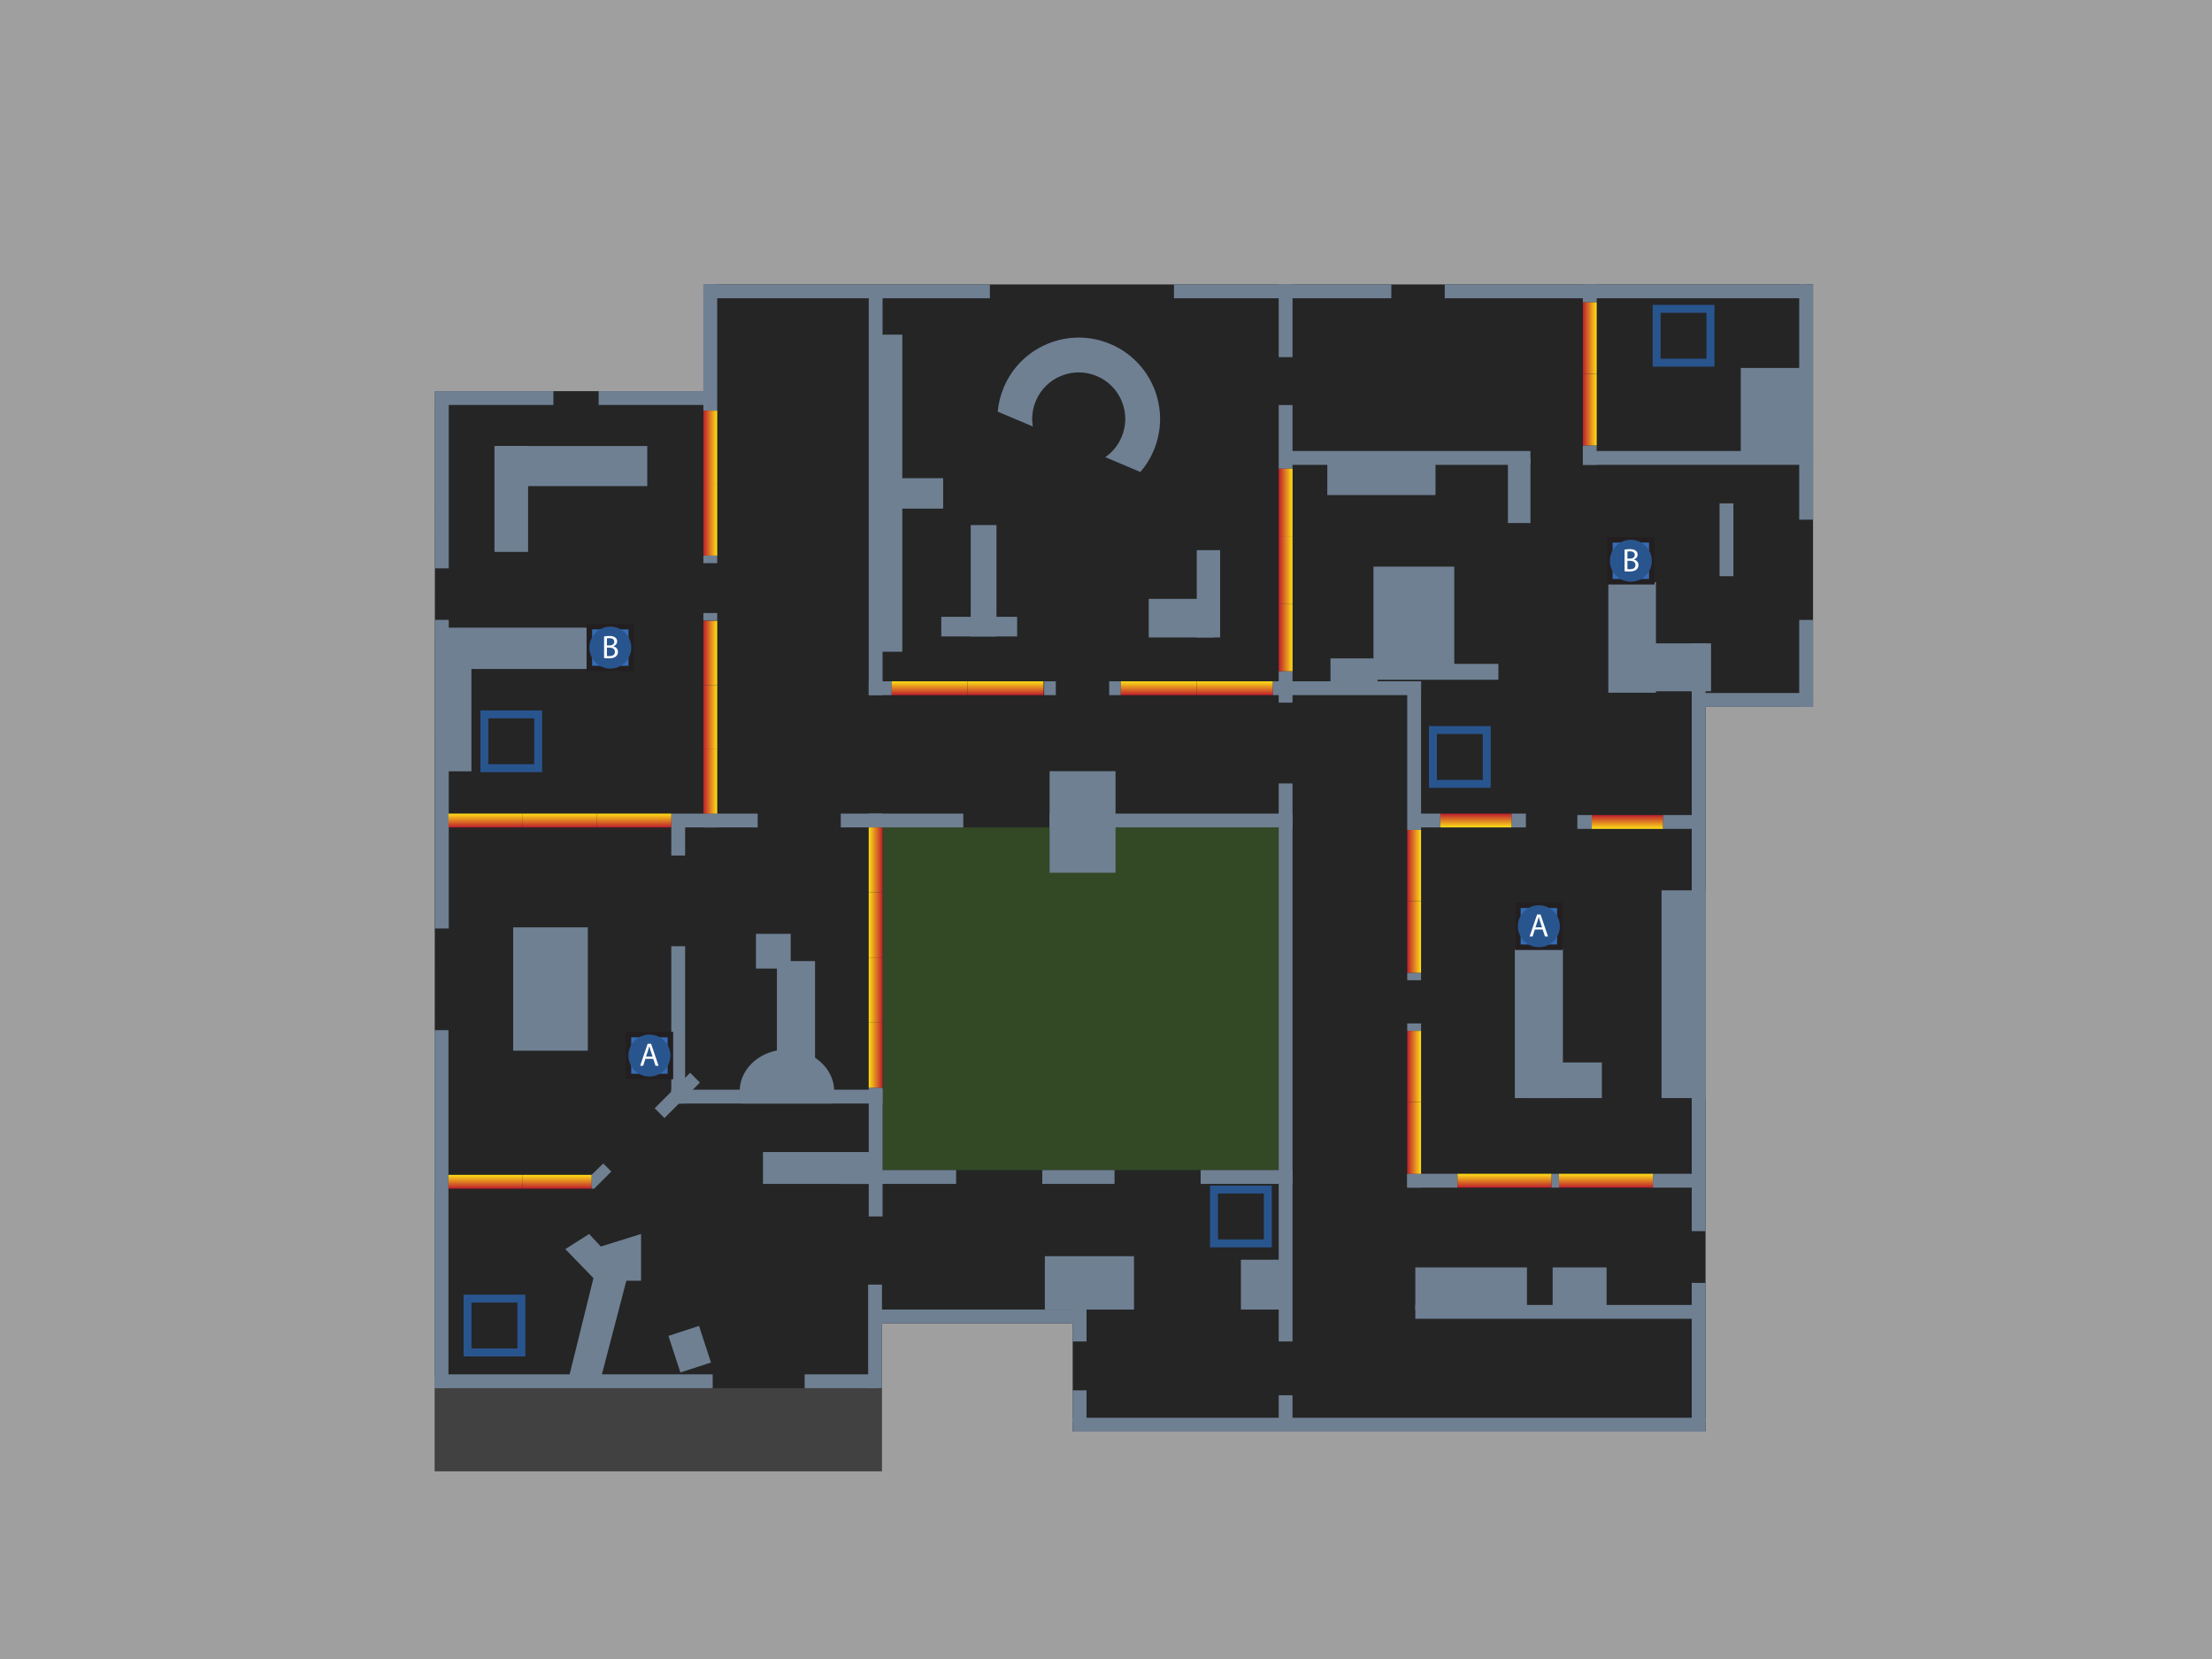 <?xml version="1.0" encoding="UTF-8"?><svg id="Layer_2" xmlns="http://www.w3.org/2000/svg" xmlns:xlink="http://www.w3.org/1999/xlink" viewBox="0 0 4000 3000"><defs><linearGradient id="linear-gradient" x1="6052.54" y1="-453.16" x2="6052.54" y2="-478.16" gradientTransform="translate(-3177.72 1206.42)" gradientUnits="userSpaceOnUse"><stop offset="0" stop-color="#be1e2d"/><stop offset="1" stop-color="#ffde17"/></linearGradient><linearGradient id="linear-gradient-2" x1="6464.51" y1="96.87" x2="6464.51" y2="71.87" gradientTransform="translate(-4139.72 1068.35)" xlink:href="#linear-gradient"/><linearGradient id="linear-gradient-3" x1="6342.55" y1="96.87" x2="6342.55" y2="71.87" gradientTransform="translate(-4017.76 946.4)" xlink:href="#linear-gradient"/><linearGradient id="linear-gradient-4" x1="6466.53" y1="236.41" x2="6466.53" y2="211.41" gradientTransform="translate(-4371.06 1020.61)" xlink:href="#linear-gradient"/><linearGradient id="linear-gradient-5" x1="7275.13" y1="1126.98" x2="7275.13" y2="1101.98" gradientTransform="translate(-4371.06 1020.61)" xlink:href="#linear-gradient"/><linearGradient id="linear-gradient-6" x1="7091.61" y1="1126.98" x2="7091.61" y2="1101.98" gradientTransform="translate(-4371.06 1020.61)" xlink:href="#linear-gradient"/><linearGradient id="linear-gradient-7" x1="5248.74" y1="1128.93" x2="5248.74" y2="1103.93" gradientTransform="translate(-4371.06 1020.61)" xlink:href="#linear-gradient"/><linearGradient id="linear-gradient-8" x1="5378.09" y1="1128.93" x2="5378.09" y2="1103.93" gradientTransform="translate(-4371.06 1020.61)" xlink:href="#linear-gradient"/><linearGradient id="linear-gradient-9" x1="5517.81" y1="475.63" x2="5517.81" y2="450.63" gradientTransform="translate(-4371.06 1020.61)" xlink:href="#linear-gradient"/><linearGradient id="linear-gradient-10" x1="5383.49" y1="475.63" x2="5383.49" y2="450.63" gradientTransform="translate(-4371.06 1020.61)" xlink:href="#linear-gradient"/><linearGradient id="linear-gradient-11" x1="5645.34" y1="314.12" x2="5645.34" y2="289.12" gradientTransform="translate(-4360.88 995.33)" xlink:href="#linear-gradient"/><linearGradient id="linear-gradient-12" x1="5761.52" y1="314.12" x2="5761.52" y2="289.12" gradientTransform="translate(-4477.06 1111.51)" xlink:href="#linear-gradient"/><linearGradient id="linear-gradient-13" x1="5529.16" y1="314.12" x2="5529.16" y2="289.12" gradientTransform="translate(-4244.7 879.15)" xlink:href="#linear-gradient"/><linearGradient id="linear-gradient-14" x1="5287.53" y1="314.12" x2="5287.53" y2="289.12" gradientTransform="translate(-4003.07 637.51)" xlink:href="#linear-gradient"/><linearGradient id="linear-gradient-15" x1="5156.51" y1="314.12" x2="5156.51" y2="289.12" gradientTransform="translate(-3872.05 506.49)" xlink:href="#linear-gradient"/><linearGradient id="linear-gradient-16" x1="5249.17" y1="475.63" x2="5249.17" y2="450.63" gradientTransform="translate(-4371.06 1020.61)" xlink:href="#linear-gradient"/><linearGradient id="linear-gradient-17" x1="5927.31" y1="898.77" x2="5927.31" y2="873.77" gradientTransform="translate(-3986.09 1021.79) scale(.94 1)" xlink:href="#linear-gradient"/><linearGradient id="linear-gradient-18" x1="6052.53" y1="898.77" x2="6052.53" y2="873.77" gradientTransform="translate(-4103.75 904.13) scale(.94 1)" xlink:href="#linear-gradient"/><linearGradient id="linear-gradient-19" x1="6177.75" y1="898.77" x2="6177.75" y2="873.77" gradientTransform="translate(-4221.41 786.46) scale(.94 1)" xlink:href="#linear-gradient"/><linearGradient id="linear-gradient-20" x1="6302.97" y1="898.77" x2="6302.97" y2="873.77" gradientTransform="translate(-4339.07 668.8) scale(.94 1)" xlink:href="#linear-gradient"/><linearGradient id="linear-gradient-21" x1="6987.67" y1="1095.7" x2="6987.67" y2="1070.7" gradientTransform="translate(-4430.44 974.56)" xlink:href="#linear-gradient"/><linearGradient id="linear-gradient-22" x1="6858.5" y1="1095.7" x2="6858.5" y2="1070.7" gradientTransform="translate(-4301.27 845.39)" xlink:href="#linear-gradient"/><linearGradient id="linear-gradient-23" x1="6624.19" y1="1095.7" x2="6624.19" y2="1070.7" gradientTransform="translate(-4066.96 611.08)" xlink:href="#linear-gradient"/><linearGradient id="linear-gradient-24" x1="6495.02" y1="1095.7" x2="6495.02" y2="1070.7" gradientTransform="translate(-3937.79 481.91)" xlink:href="#linear-gradient"/><linearGradient id="linear-gradient-25" x1="6448.03" y1="1064.36" x2="6448.03" y2="1039.36" gradientTransform="translate(-3779.12 431.88)" xlink:href="#linear-gradient"/><linearGradient id="linear-gradient-26" x1="6174.15" y1="1061.73" x2="6174.15" y2="1036.73" gradientTransform="translate(-3231.36 437.14)" xlink:href="#linear-gradient"/><linearGradient id="linear-gradient-27" x1="6189.48" y1="236.41" x2="6189.48" y2="211.41" gradientTransform="translate(-4371.06 1020.61)" xlink:href="#linear-gradient"/><linearGradient id="linear-gradient-28" x1="6052.18" y1="236.41" x2="6052.18" y2="211.41" gradientTransform="translate(-4371.06 1020.61)" xlink:href="#linear-gradient"/><linearGradient id="linear-gradient-29" x1="6603.83" y1="236.41" x2="6603.83" y2="211.41" gradientTransform="translate(-4371.06 1020.61)" xlink:href="#linear-gradient"/><linearGradient id="linear-gradient-30" x1="6220.46" y1="96.87" x2="6220.46" y2="71.87" gradientTransform="translate(-3895.67 824.31)" xlink:href="#linear-gradient"/><linearGradient id="linear-gradient-31" x1="5923.21" y1="-453.16" x2="5923.21" y2="-478.16" gradientTransform="translate(-3048.39 1077.09)" xlink:href="#linear-gradient"/></defs><g id="bg"><rect width="4000" height="3000" style="fill:#a09f9f;"/></g><g id="Coastline_Top"><g id="Coastline_Top_Bg"><rect x="785.95" y="2485.26" width="808.91" height="175.41" style="fill:#414141;"/><rect x="1583.45" y="1483.74" width="735.96" height="644.66" style="fill:#3e603f;"/><rect x="1728.99" y="1953.46" width="442.17" height="174.94" style="fill:#353a35;"/><polyline points="786.47 707.28 1271.95 707.28 1271.95 514.37 3278.55 514.37 3278.55 1278.2 3084.21 1278.2 3084.21 2588.76 1939.77 2588.76 1939.77 2393.13 1594.86 2393.13 1594.86 2510.26 785.95 2510.26" style="fill:#252525;"/><rect x="1595.95" y="1496.24" width="716.34" height="619.66" style="fill:#334926;"/></g><g id="Coastline_Top-2"><rect x="1939.77" y="2563.76" width="1144.43" height="25" style="fill:#6f8093;"/><rect x="1939.77" y="2514.2" width="25" height="57.65" style="fill:#6f8093;"/><rect x="1939.77" y="2368.13" width="25" height="57.65" style="fill:#6f8093;"/><rect x="2312.29" y="2523.07" width="25" height="57.65" style="fill:#6f8093;"/><rect x="2312.29" y="1416.72" width="25" height="1009.04" style="fill:#6f8093;"/><rect x="3059.21" y="2319.85" width="25" height="252" style="fill:#6f8093;"/><rect x="2803.02" y="2116.1" width="25" height="512.37" transform="translate(5187.81 -443.24) rotate(90)" style="fill:#6f8093;"/><rect x="1757.68" y="2186.05" width="25" height="389.17" transform="translate(4150.82 610.45) rotate(90)" style="fill:#6f8093;"/><rect x="1569.86" y="2322.98" width="25" height="187.28" transform="translate(3164.72 4833.24) rotate(180)" style="fill:#6f8093;"/><rect x="1069.64" y="2124.54" width="4.7" height="25" style="fill:#6f8093;"/><rect x="1213.91" y="1970.51" width="382.04" height="25" style="fill:#6f8093;"/><rect x="1213.91" y="1711.04" width="25" height="284.47" style="fill:#6f8093;"/><rect x="1570.95" y="1471.24" width="25" height="25" style="fill:#6f8093;"/><rect x="1570.95" y="1966.89" width="25" height="232.88" style="fill:#6f8093;"/><rect x="1520.42" y="1471.24" width="221.48" height="25" style="fill:#6f8093;"/><rect x="1898.03" y="1471.24" width="439.26" height="25" style="fill:#6f8093;"/><rect x="1213.91" y="1471.24" width="156.18" height="25" style="fill:#6f8093;"/><rect x="786.47" y="1120.89" width="25" height="558.14" transform="translate(1597.94 2799.93) rotate(180)" style="fill:#6f8093;"/><rect x="1520.42" y="2115.9" width="208.57" height="25" style="fill:#6f8093;"/><rect x="1884.73" y="2115.9" width="130.69" height="25" style="fill:#6f8093;"/><rect x="2171.16" y="2115.9" width="166.13" height="25" style="fill:#6f8093;"/><rect x="1212.29" y="1935.5" width="25" height="90.68" transform="translate(690.18 4247.56) rotate(-135)" style="fill:#6f8093;"/><polygon points="1105.46 2118.49 1074.4 2149.54 1069.64 2144.78 1069.64 2124.54 1090.92 2103.95 1105.46 2118.49" style="fill:#6f8093;"/><rect x="1507.92" y="2432.41" width="25" height="130.71" transform="translate(-977.34 4018.18) rotate(-90)" style="fill:#6f8093;"/><rect x="1212.54" y="2410.83" width="69.63" height="58.18" transform="translate(-684.45 4383.43) rotate(-108.1)" style="fill:#6f8093;"/><rect x="1379.68" y="2083.24" width="207.18" height="57.66" transform="translate(2966.55 4224.15) rotate(180)" style="fill:#6f8093;"/><rect x="1024.86" y="2246.35" width="25" height="502.83" transform="translate(-1460.4 3535.12) rotate(-90)" style="fill:#6f8093;"/><rect x="785.95" y="1862.81" width="25" height="647.46" style="fill:#6f8093;"/><rect x="2559.34" y="2291.94" width="201.91" height="76.17" style="fill:#6f8093;"/><rect x="2807.68" y="2291.94" width="97.57" height="88.7" style="fill:#6f8093;"/><polyline points="1086.47 2492.81 1132.64 2315.94 1159.25 2315.94 1159.25 2231.42 1086.47 2254.11 1065.34 2231.42 1022.29 2258.81 1073.16 2311.24 1026.99 2497.76" style="fill:#6f8093;"/><rect x="1889.42" y="2271.59" width="161.22" height="96.54" style="fill:#6f8093;"/><rect x="2243.95" y="2277.98" width="80.85" height="90.13" style="fill:#6f8093;"/><rect x="927.99" y="1676.94" width="135" height="223.04" style="fill:#6f8093;"/><rect x="1367.03" y="1688.68" width="62.8" height="62.8" style="fill:#6f8093;"/><rect x="1404.93" y="1737.98" width="68.93" height="245.03" style="fill:#6f8093;"/><path d="M1508.56,1973.53c0,7.64-1.28,15.02-3.67,21.98h-163.66c-2.39-6.96-3.67-14.34-3.67-21.98,0-1.01,.02-2.02,.07-3.02,1.79-40.38,39.34-72.63,85.43-72.63s83.64,32.25,85.43,72.63c.05,1,.07,2.01,.07,3.02Z" style="fill:#6f8093;"/><rect x="791.42" y="1134.98" width="274.3" height="74.74" style="fill:#6f8093;"/><rect x="796.12" y="1189.37" width="56.35" height="205.43" style="fill:#6f8093;"/><rect x="1213.91" y="1488.33" width="25" height="58.7" style="fill:#6f8093;"/><rect x="1898.03" y="1394.55" width="119.22" height="183.65" style="fill:#6f8093;"/><rect x="2739.34" y="1715.68" width="86.87" height="270" style="fill:#6f8093;"/><rect x="2768.68" y="1921.24" width="127.96" height="64.43" style="fill:#6f8093;"/><rect x="3004.64" y="1610.02" width="79.57" height="375.65" style="fill:#6f8093;"/><rect x="3059.21" y="1163.42" width="25" height="1062.91" style="fill:#6f8093;"/><rect x="2544.73" y="2122.59" width="90.91" height="25" style="fill:#6f8093;"/><rect x="2805.47" y="2122.59" width="13.69" height="25" style="fill:#6f8093;"/><rect x="2988.99" y="2122.59" width="80.17" height="25" style="fill:#6f8093;"/><rect x="2544.73" y="1850.67" width="25" height="13.57" style="fill:#6f8093;"/><rect x="2544.73" y="2122.59" width="25" height="25" style="fill:#6f8093;"/><rect x="2544.73" y="1232.02" width="25" height="268.74" style="fill:#6f8093;"/><rect x="2544.73" y="1759.11" width="25" height="13.43" style="fill:#6f8093;"/><rect x="2005.77" y="1232.02" width="21.05" height="25" style="fill:#6f8093;"/><rect x="1888.16" y="1232.02" width="21.05" height="25" style="fill:#6f8093;"/><rect x="2301.42" y="1232.02" width="268.31" height="25" style="fill:#6f8093;"/><rect x="1570.95" y="1232.02" width="41.52" height="25" style="fill:#6f8093;"/><rect x="1173.15" y="616.69" width="25" height="206.18" transform="translate(465.86 1905.43) rotate(-90)" style="fill:#6f8093;"/><rect x="881.1" y="612.65" width="25" height="214.27" transform="translate(173.82 1613.39) rotate(-90)" style="fill:#6f8093;"/><rect x="786.47" y="711.78" width="25" height="315.98" style="fill:#6f8093;"/><rect x="2312.29" y="732.46" width="25" height="115.17" style="fill:#6f8093;"/><rect x="2312.29" y="1213.76" width="25" height="56.83" style="fill:#6f8093;"/><rect x="2312.29" y="514.11" width="25" height="131.74" style="fill:#6f8093;"/><rect x="3109.53" y="910.24" width="25" height="131.74" style="fill:#6f8093;"/><rect x="3253.55" y="514.37" width="25" height="425.35" style="fill:#6f8093;"/><rect x="2862.32" y="514.37" width="25" height="32.39" style="fill:#6f8093;"/><rect x="2862.32" y="805.42" width="25" height="35.14" style="fill:#6f8093;"/><rect x="2612.56" y="514.37" width="653.5" height="25" style="fill:#6f8093;"/><rect x="1271.95" y="514.37" width="518.08" height="25" style="fill:#6f8093;"/><rect x="2122.9" y="514.37" width="393.03" height="25" style="fill:#6f8093;"/><rect x="1570.95" y="526.87" width="25" height="730.15" style="fill:#6f8093;"/><rect x="1271.95" y="514.11" width="25" height="228.52" style="fill:#6f8093;"/><rect x="1271.95" y="1004.67" width="25" height="13.7" style="fill:#6f8093;"/><rect x="1271.95" y="1108.57" width="25" height="13.7" style="fill:#6f8093;"/><rect x="1271.95" y="1471.24" width="25" height="25" style="fill:#6f8093;"/><rect x="3253.55" y="1121.02" width="25" height="157.17" style="fill:#6f8093;"/><rect x="3162.63" y="1162.27" width="25" height="206.85" transform="translate(4440.83 -1909.43) rotate(90)" style="fill:#6f8093;"/><rect x="2852.36" y="1473.87" width="26.09" height="25" style="fill:#6f8093;"/><rect x="2733.25" y="1471.24" width="26.09" height="25" style="fill:#6f8093;"/><rect x="3007.13" y="1473.87" width="52.08" height="25" style="fill:#6f8093;"/><rect x="2557.23" y="1471.24" width="47.34" height="25" style="fill:#6f8093;"/><rect x="2537.11" y="610.17" width="25" height="435.8" transform="translate(3377.68 -1721.54) rotate(90)" style="fill:#6f8093;"/><rect x="3057.93" y="619.95" width="25" height="416.24" transform="translate(3898.5 -2242.37) rotate(90)" style="fill:#6f8093;"/><rect x="2405.95" y="1190.55" width="85.04" height="51.13" style="fill:#6f8093;"/><rect x="2471.68" y="1200.46" width="237.91" height="28.7" style="fill:#6f8093;"/><rect x="2483.68" y="1024.63" width="146.09" height="201.39" style="fill:#6f8093;"/><rect x="2908.38" y="1052.81" width="86.09" height="199.83" style="fill:#6f8093;"/><rect x="2949.08" y="1163.42" width="145.04" height="86.61" style="fill:#6f8093;"/><rect x="2726.82" y="828.07" width="40.7" height="117.78" style="fill:#6f8093;"/><rect x="2400.21" y="834.2" width="195.65" height="61.04" style="fill:#6f8093;"/><rect x="3147.86" y="665.42" width="118.2" height="162.65" style="fill:#6f8093;"/><rect x="894.12" y="806.55" width="60.86" height="191.48" style="fill:#6f8093;"/><rect x="896.55" y="806.55" width="273.91" height="72.52" style="fill:#6f8093;"/><rect x="1755.34" y="949.5" width="46.65" height="201.39" style="fill:#6f8093;"/><rect x="1702.12" y="1115.42" width="137.22" height="35.48" style="fill:#6f8093;"/><rect x="1588.38" y="605.15" width="43.3" height="573.39" style="fill:#6f8093;"/><rect x="1603.77" y="864.72" width="101.74" height="55.04" style="fill:#6f8093;"/><rect x="2164.12" y="994.89" width="42.26" height="157.83" style="fill:#6f8093;"/><rect x="2077.25" y="1082.94" width="117.39" height="69.78" style="fill:#6f8093;"/><path d="M2008.01,622.13c-74.8-31.66-161.1,3.33-192.75,78.12-6.11,14.43-9.74,29.29-11.07,44.1l63.48,26.87c-2.52-15.18-.9-31.23,5.54-46.44,18.11-42.8,67.49-62.81,110.28-44.7,42.8,18.12,62.81,67.5,44.7,110.29-6.44,15.21-16.83,27.55-29.48,36.31l63.48,26.87c9.7-11.27,17.84-24.22,23.95-38.65,31.66-74.8-3.31-161.1-78.12-192.76Z" style="fill:#6f8093;"/><g><rect x="2744.84" y="1637.02" width="75.87" height="75.87" style="fill:#346cb5; stroke:#231f20; stroke-miterlimit:10; stroke-width:10px;"/><circle cx="2782.77" cy="1674.96" r="37.93" style="fill:#29558f;"/><path d="M2775.5,1680.9l-4.13,12.51h-5.31l13.51-39.77h6.2l13.57,39.77h-5.49l-4.25-12.51h-14.1Zm13.04-4.01l-3.89-11.45c-.89-2.6-1.48-4.96-2.07-7.26h-.12c-.59,2.36-1.24,4.78-2.01,7.2l-3.89,11.51h11.98Z" style="fill:#fff;"/></g><g><rect x="2911.14" y="976.11" width="75.87" height="75.87" style="fill:#346cb5; stroke:#231f20; stroke-miterlimit:10; stroke-width:10px;"/><circle cx="2949.08" cy="1014.05" r="37.93" style="fill:#29558f;"/><path d="M2937.79,993.86c2.24-.47,5.78-.83,9.38-.83,5.13,0,8.44,.89,10.92,2.89,2.07,1.53,3.3,3.89,3.3,7.02,0,3.84-2.54,7.2-6.73,8.73v.12c3.78,.94,8.2,4.07,8.2,9.97,0,3.42-1.36,6.02-3.36,7.97-2.77,2.54-7.26,3.72-13.75,3.72-3.54,0-6.25-.24-7.97-.47v-39.12Zm5.13,16.29h4.66c5.43,0,8.61-2.83,8.61-6.67,0-4.66-3.54-6.49-8.73-6.49-2.36,0-3.72,.18-4.54,.35v12.8Zm0,19.06c1,.18,2.48,.24,4.31,.24,5.31,0,10.21-1.95,10.21-7.73,0-5.43-4.66-7.67-10.27-7.67h-4.25v15.16Z" style="fill:#fff;"/></g><g><rect x="1136.44" y="1870.83" width="75.87" height="75.87" style="fill:#346cb5; stroke:#231f20; stroke-miterlimit:10; stroke-width:10px;"/><circle cx="1174.38" cy="1908.76" r="37.93" style="fill:#29558f;"/><path d="M1167.1,1914.7l-4.13,12.51h-5.31l13.51-39.77h6.2l13.57,39.77h-5.49l-4.25-12.51h-14.1Zm13.04-4.01l-3.89-11.45c-.89-2.6-1.48-4.96-2.07-7.26h-.12c-.59,2.36-1.24,4.78-2.01,7.2l-3.89,11.51h11.98Z" style="fill:#fff;"/></g><g><rect x="1065.73" y="1133.15" width="75.87" height="75.87" style="fill:#346cb5; stroke:#231f20; stroke-miterlimit:10; stroke-width:10px;"/><circle cx="1103.66" cy="1171.09" r="37.93" style="fill:#29558f;"/><path d="M1092.38,1150.9c2.24-.47,5.78-.83,9.38-.83,5.13,0,8.44,.89,10.92,2.89,2.07,1.53,3.3,3.89,3.3,7.02,0,3.84-2.54,7.2-6.73,8.73v.12c3.78,.94,8.2,4.07,8.2,9.97,0,3.42-1.36,6.02-3.36,7.97-2.77,2.54-7.26,3.72-13.75,3.72-3.54,0-6.25-.24-7.97-.47v-39.12Zm5.13,16.29h4.66c5.43,0,8.61-2.83,8.61-6.67,0-4.66-3.54-6.49-8.73-6.49-2.36,0-3.72,.18-4.54,.35v12.8Zm0,19.06c1,.18,2.48,.24,4.31,.24,5.31,0,10.21-1.95,10.21-7.73,0-5.43-4.66-7.67-10.27-7.67h-4.25v15.16Z" style="fill:#fff;"/></g><path d="M2988.58,551.29v111.68h111.68v-111.68h-111.68Zm97.34,97.34h-83v-83h83v83Z" style="fill:#29558f;"/><path d="M2584.01,1312.97v111.68h111.68v-111.68h-111.68Zm97.34,97.34h-83v-83h83v83Z" style="fill:#29558f;"/><path d="M2188.11,2143.93v111.68h111.68v-111.68h-111.68Zm97.34,97.34h-83v-83h83v83Z" style="fill:#29558f;"/><path d="M838.29,2341.12v111.68h111.68v-111.68h-111.68Zm97.34,97.34h-83v-83h83v83Z" style="fill:#29558f;"/><path d="M868.72,1284.64v111.68h111.68v-111.68h-111.68Zm97.34,97.34h-83v-83h83v83Z" style="fill:#29558f;"/><rect x="2810.15" y="728.26" width="129.33" height="25" transform="translate(3615.58 -2134.06) rotate(90)" style="fill:url(#linear-gradient);"/><rect x="2263.74" y="1140.22" width="122.09" height="25" transform="translate(3477.51 -1172.07) rotate(90)" style="fill:url(#linear-gradient-2);"/><rect x="2263.74" y="1018.27" width="122.09" height="25" transform="translate(3355.56 -1294.02) rotate(90)" style="fill:url(#linear-gradient-3);"/><rect x="2026.82" y="1232.02" width="137.3" height="25" style="fill:url(#linear-gradient-4);"/><rect x="2819.16" y="2122.59" width="169.83" height="25" style="fill:url(#linear-gradient-5);"/><rect x="2635.64" y="2122.59" width="169.83" height="25" style="fill:url(#linear-gradient-6);"/><rect x="810.95" y="2124.54" width="133.47" height="25" style="fill:url(#linear-gradient-7);"/><rect x="944.42" y="2124.54" width="125.22" height="25" style="fill:url(#linear-gradient-8);"/><rect x="1079.59" y="1471.24" width="134.32" height="25" style="fill:url(#linear-gradient-9);"/><rect x="945.27" y="1471.24" width="134.32" height="25" style="fill:url(#linear-gradient-10);"/><rect x="1226.36" y="1284.47" width="116.18" height="25" transform="translate(2581.42 12.52) rotate(90)" style="fill:url(#linear-gradient-11);"/><rect x="1226.36" y="1400.65" width="116.18" height="25" transform="translate(2697.6 128.7) rotate(90)" style="fill:url(#linear-gradient-12);"/><rect x="1226.36" y="1168.29" width="116.18" height="25" transform="translate(2465.24 -103.66) rotate(90)" style="fill:url(#linear-gradient-13);"/><rect x="1218.94" y="926.66" width="131.02" height="25" transform="translate(2223.61 -345.29) rotate(90)" style="fill:url(#linear-gradient-14);"/><rect x="1218.94" y="795.64" width="131.02" height="25" transform="translate(2092.59 -476.31) rotate(90)" style="fill:url(#linear-gradient-15);"/><rect x="810.95" y="1471.24" width="134.32" height="25" style="fill:url(#linear-gradient-16);"/><rect x="1524.62" y="1895.56" width="117.66" height="25" transform="translate(-324.63 3491.5) rotate(-90)" style="fill:url(#linear-gradient-17);"/><rect x="1524.62" y="1777.9" width="117.66" height="25" transform="translate(-206.96 3373.84) rotate(-90)" style="fill:url(#linear-gradient-18);"/><rect x="1524.62" y="1660.24" width="117.66" height="25" transform="translate(-89.3 3256.18) rotate(-90)" style="fill:url(#linear-gradient-19);"/><rect x="1524.62" y="1542.58" width="117.66" height="25" transform="translate(28.36 3138.52) rotate(-90)" style="fill:url(#linear-gradient-20);"/><rect x="2492.39" y="2045.26" width="129.67" height="25" transform="translate(4614.99 -499.47) rotate(90)" style="fill:url(#linear-gradient-21);"/><rect x="2492.89" y="1916.08" width="128.68" height="25" transform="translate(4485.81 -628.65) rotate(90)" style="fill:url(#linear-gradient-22);"/><rect x="2492.39" y="1681.78" width="129.67" height="25" transform="translate(4251.51 -862.95) rotate(90)" style="fill:url(#linear-gradient-23);"/><rect x="2492.89" y="1552.6" width="128.68" height="25" transform="translate(4122.33 -992.13) rotate(90)" style="fill:url(#linear-gradient-24);"/><rect x="2604.57" y="1471.24" width="128.68" height="25" transform="translate(5337.82 2967.49) rotate(180)" style="fill:url(#linear-gradient-25);"/><rect x="2878.45" y="1473.87" width="128.68" height="25" transform="translate(5885.58 2972.75) rotate(180)" style="fill:url(#linear-gradient-26);"/><rect x="1749.77" y="1232.02" width="137.3" height="25" style="fill:url(#linear-gradient-27);"/><rect x="1612.47" y="1232.02" width="137.3" height="25" style="fill:url(#linear-gradient-28);"/><rect x="2164.12" y="1232.02" width="137.3" height="25" style="fill:url(#linear-gradient-29);"/><rect x="2263.74" y="896.18" width="122.09" height="25" transform="translate(3233.47 -1416.11) rotate(90)" style="fill:url(#linear-gradient-30);"/><rect x="2810.15" y="598.93" width="129.33" height="25" transform="translate(3486.25 -2263.39) rotate(90)" style="fill:url(#linear-gradient-31);"/></g></g></svg>